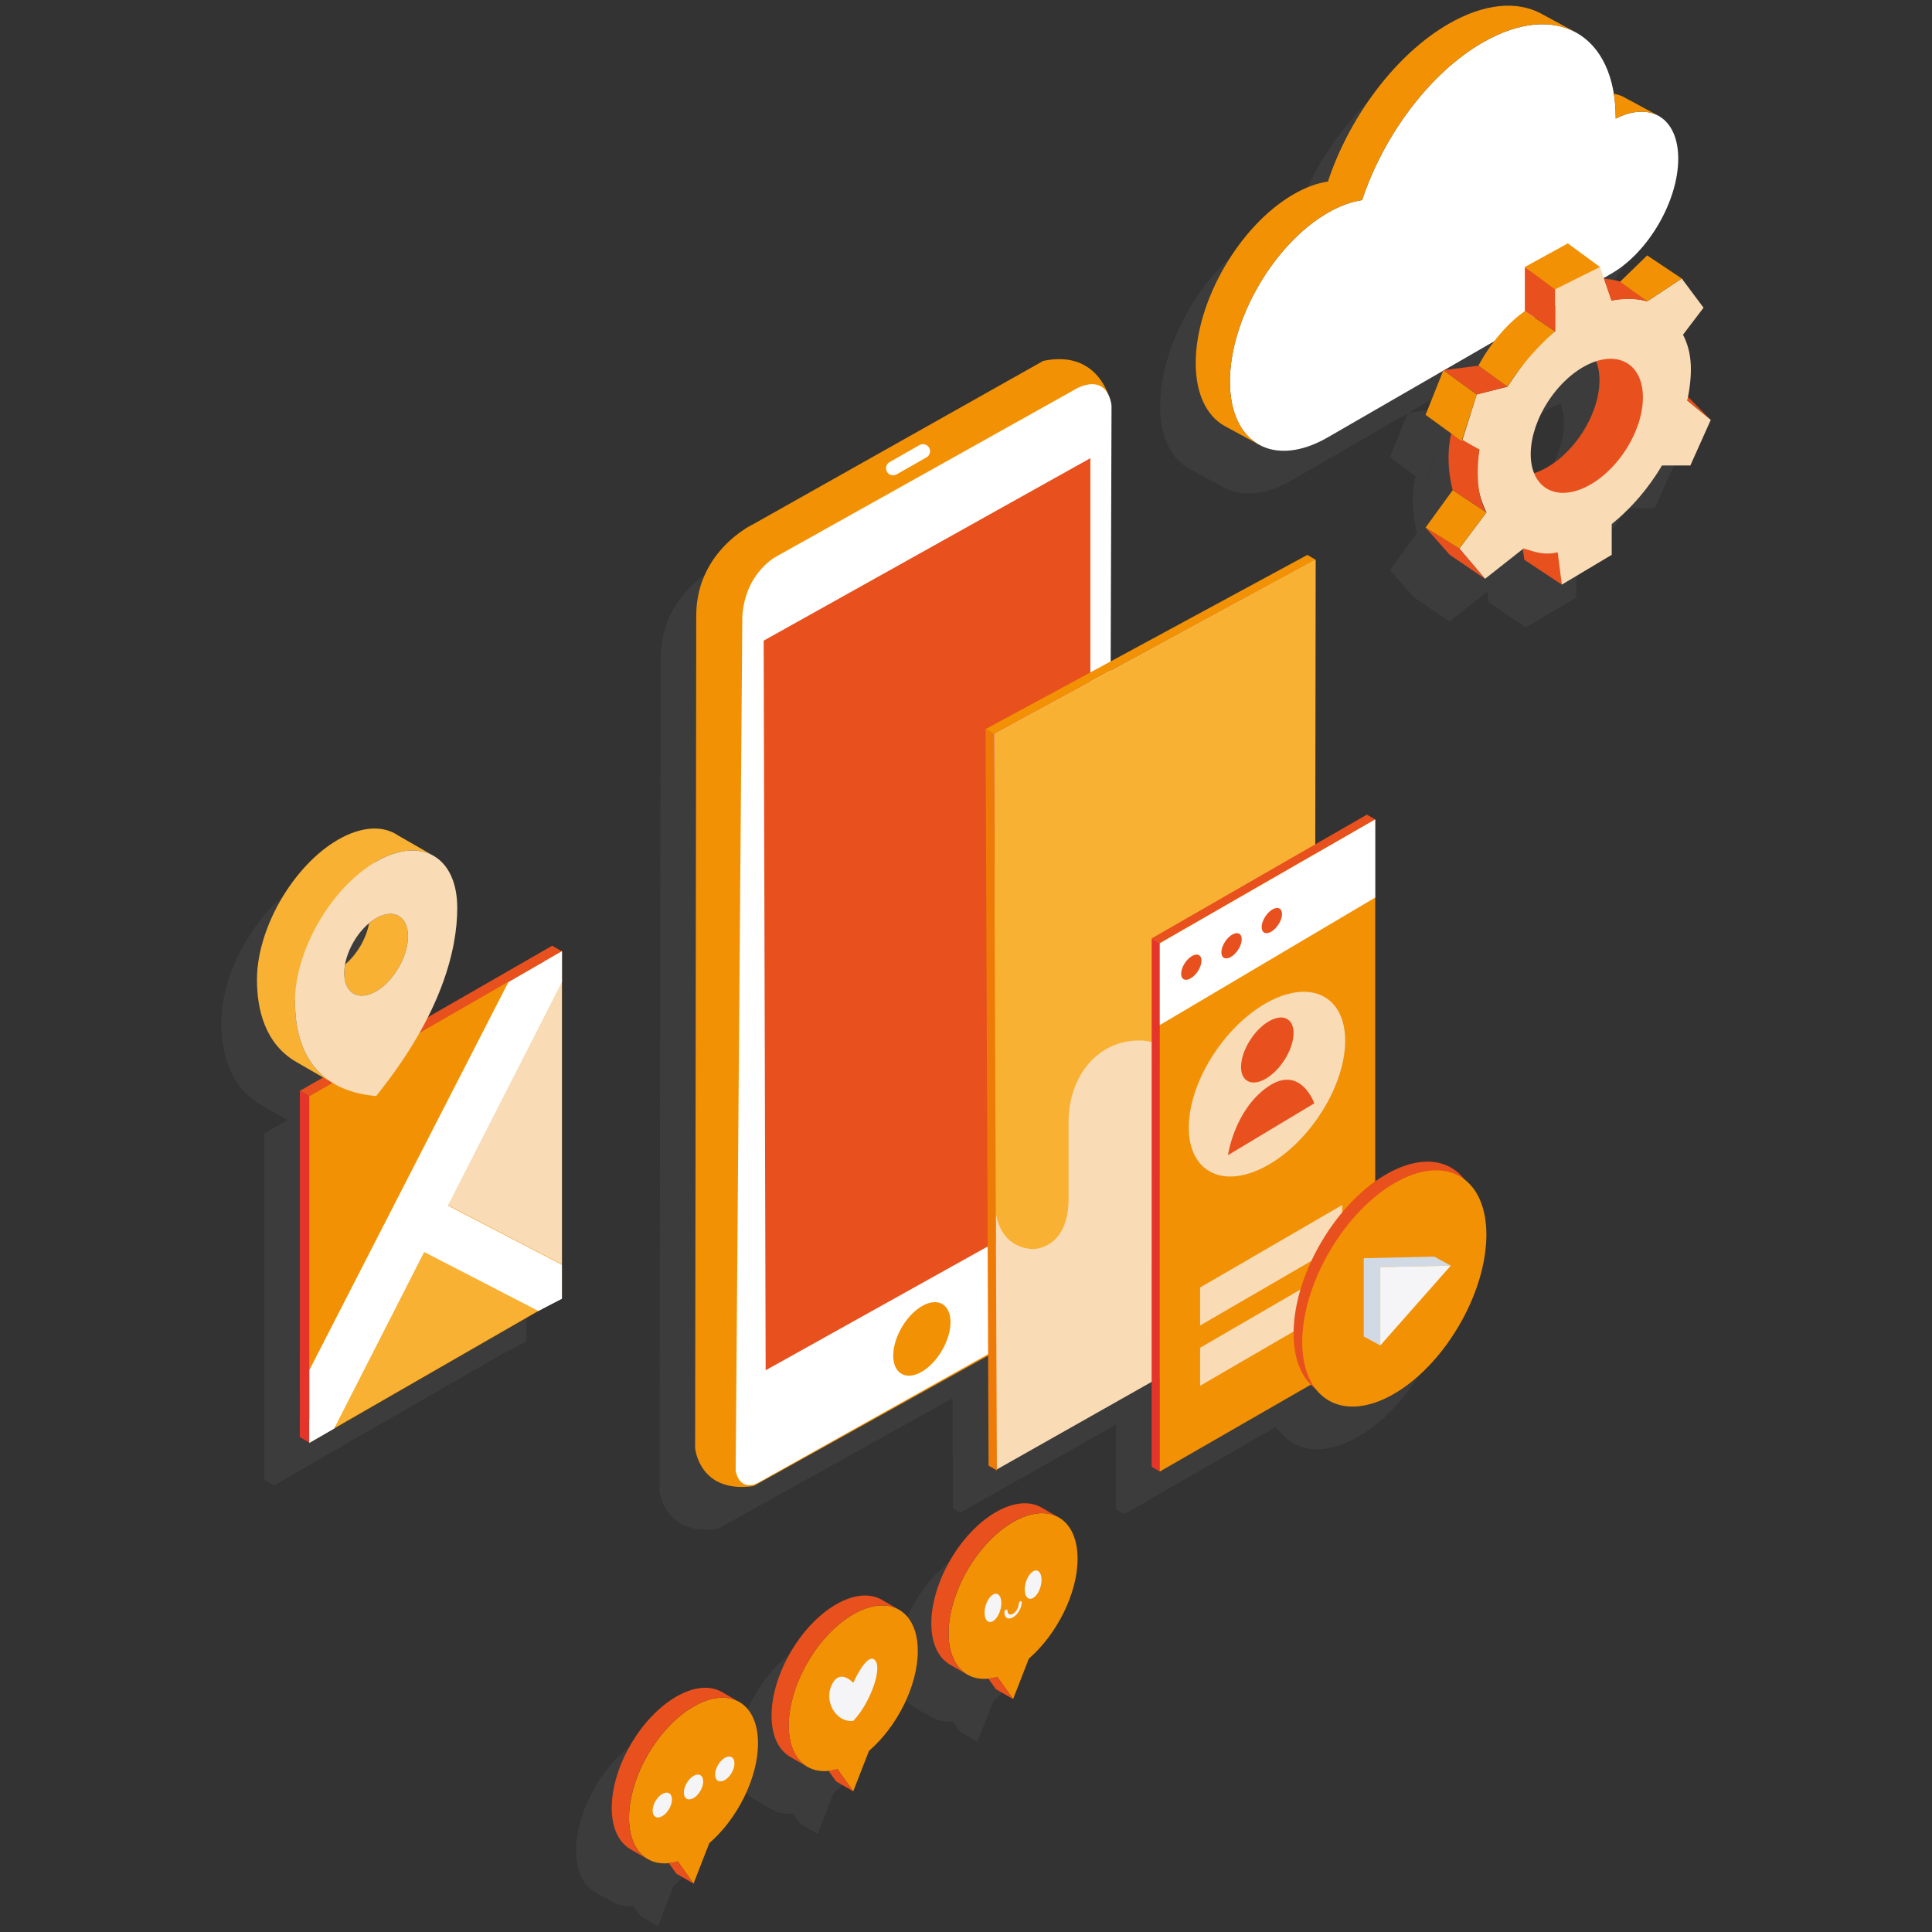 <?xml version="1.0" encoding="utf-8"?>
<!-- Generator: Adobe Illustrator 24.0.0, SVG Export Plug-In . SVG Version: 6.00 Build 0)  -->
<svg version="1.1" id="Capa_1" xmlns="http://www.w3.org/2000/svg" xmlns:xlink="http://www.w3.org/1999/xlink" x="0px" y="0px"
	 viewBox="0 0 400 400" style="enable-background:new 0 0 400 400;" xml:space="preserve">
<rect x="0" y="0" width="400" height="400" fill="#333333" stroke="none"/>
<style type="text/css">
	.st0{opacity:0.25;fill:#585857;}
	.st1{opacity:0.25;}
	.st2{fill:#585857;}
	.st3{fill:#B0C2CD;}
	.st4{fill:#E6EBEE;}
	.st5{fill:#596B7B;}
	.st6{fill:#E23B21;}
	.st7{fill:#F29104;}
	.st8{fill:#FFFFFF;}
	.st9{fill:#F8B133;}
	.st10{fill:#E8501D;}
	.st11{fill:#1C3F76;}
	.st12{fill:#396EAC;}
	.st13{fill:#D4EBFA;}
	.st14{fill:#93A5B1;}
	.st15{fill:#75838D;}
	.st16{fill:#83949E;}
	.st17{fill:#DEE4EC;}
	.st18{enable-background:new    ;}
	.st19{clip-path:url(#SVGID_2_);enable-background:new    ;}
	.st20{clip-path:url(#SVGID_4_);enable-background:new    ;}
	.st21{clip-path:url(#SVGID_6_);enable-background:new    ;}
	.st22{clip-path:url(#SVGID_8_);enable-background:new    ;}
	.st23{clip-path:url(#SVGID_10_);enable-background:new    ;}
	.st24{clip-path:url(#SVGID_14_);enable-background:new    ;}
	.st25{opacity:0.57;}
	.st26{fill:none;}
	.st27{fill:#E98C4D;}
	.st28{fill:#F9DBB5;}
	.st29{fill:#F6B65F;}
	.st30{fill:#EE7A07;}
	.st31{fill:#903178;}
	.st32{fill:#425562;}
	.st33{fill:#F6A873;}
	.st34{clip-path:url(#SVGID_16_);enable-background:new    ;}
	.st35{fill:#121011;}
	.st36{clip-path:url(#SVGID_18_);enable-background:new    ;}
	.st37{clip-path:url(#SVGID_20_);enable-background:new    ;}
	.st38{clip-path:url(#SVGID_22_);enable-background:new    ;}
	.st39{clip-path:url(#SVGID_24_);enable-background:new    ;}
	.st40{fill:#141213;}
	.st41{clip-path:url(#SVGID_28_);enable-background:new    ;}
	.st42{fill:#939393;}
	.st43{fill:#989999;}
	.st44{fill:#9D9D9D;}
	.st45{fill:#A3A1A1;}
	.st46{fill:#A7A6A6;}
	.st47{fill:#ACACAC;}
	.st48{fill:#B4B4B2;}
	.st49{fill:#B8B7B7;}
	.st50{fill:#8D8E8E;}
	.st51{fill:#888A8A;}
	.st52{fill:#848685;}
	.st53{fill:#151212;}
	.st54{fill:#161415;}
	.st55{fill:#171414;}
	.st56{fill:#171415;}
	.st57{fill:#191516;}
	.st58{fill:#191717;}
	.st59{fill:#191618;}
	.st60{fill:#C8D2DF;}
	.st61{fill:#171517;}
	.st62{fill:#A5539A;}
	.st63{fill:#CDCAE6;}
	.st64{fill:#7975B5;}
	.st65{fill:url(#SVGID_29_);}
	.st66{fill:#E5352B;}
	.st67{fill:url(#SVGID_30_);}
	.st68{opacity:0.5;fill:#CDCAE6;}
	.st69{fill:url(#SVGID_31_);}
	.st70{fill:url(#SVGID_32_);}
	.st71{fill:url(#SVGID_33_);}
	.st72{fill:url(#SVGID_34_);}
	.st73{fill:url(#SVGID_35_);}
	.st74{fill:url(#SVGID_36_);}
	.st75{fill:url(#SVGID_37_);}
	.st76{fill:#F07E1B;}
	.st77{fill:#F5F5F7;}
	.st78{fill:#683D90;}
	.st79{fill:#D0D9E4;}
	.st80{fill:url(#SVGID_38_);}
	.st81{fill:#005E77;}
	.st82{fill:#519BD5;}
	.st83{fill:#F8F8FA;}
	.st84{fill:url(#SVGID_39_);}
	.st85{fill:#D3DBE6;}
</style>
<g>
	<g class="st1">
		<g>
			<g>
				<g>
					<path class="st2" d="M149.57,369.76c0-8.46-5.98-11.87-13.35-7.61c-7.38,4.26-13.35,14.57-13.35,23.03
						c0,7.17,4.29,10.71,10.09,9.03l3.26,4.6l3.26-8.37C145.28,385.43,149.57,376.93,149.57,369.76z"/>
					<g>
						<path class="st2" d="M138.22,377.66c0,1.27-0.9,2.82-2,3.45c-1.11,0.64-2,0.13-2-1.14c0-1.27,0.9-2.82,2-3.45
							C137.32,375.88,138.22,376.39,138.22,377.66z"/>
						<path class="st2" d="M144.69,373.92c0,1.27-0.9,2.82-2,3.45c-1.11,0.64-2,0.13-2-1.14c0-1.27,0.9-2.82,2-3.45
							C143.79,372.14,144.69,372.65,144.69,373.92z"/>
						<path class="st2" d="M127.75,383.7c0,1.27,0.9,1.78,2,1.14c1.11-0.64,2-2.18,2-3.45c0-1.27-0.9-1.78-2-1.14
							C128.64,380.89,127.75,382.44,127.75,383.7z"/>
					</g>
				</g>
				<g>
					<path class="st2" d="M122.86,385.18c0-8.46,5.98-18.78,13.35-23.03c3.68-2.12,7.01-2.34,9.42-0.97
						c-0.7-0.4-3.59-2.07-3.59-2.07c-2.41-1.35-5.73-1.13-9.4,0.99c-7.38,4.26-13.36,14.57-13.36,23.04c0,4.19,1.47,7.13,3.84,8.53
						l3.65,2.11C124.36,392.38,122.86,389.41,122.86,385.18z"/>
					<path class="st2" d="M145.79,361.26L145.79,361.26c0-0.01-0.04-0.03-0.11-0.07C145.72,361.22,145.75,361.24,145.79,361.26z"/>
					<path class="st2" d="M133.4,394.84l-0.44-0.63c-0.64,0.18-1.25,0.3-1.85,0.36l1.55,2.18l3.57,2.06L133.4,394.84L133.4,394.84z"
						/>
				</g>
			</g>
			<g>
				<g>
					<path class="st2" d="M182.65,350.66c0-8.46-5.98-11.87-13.36-7.61c-7.38,4.26-13.36,14.57-13.36,23.03
						c0,7.17,4.29,10.71,10.09,9.03l3.26,4.6l3.26-8.37C178.35,366.33,182.65,357.83,182.65,350.66z"/>
					<path class="st2" d="M169.29,365.11c3.6-3.7,6.38-11.64,4.21-12.77c-1.68-0.87-4.21,4.91-4.21,4.91s-2.54-2.85-4.21-0.04
						C162.91,360.84,165.7,365.56,169.29,365.11z"/>
				</g>
				<g>
					<path class="st2" d="M155.94,366.08c0-8.46,5.98-18.78,13.36-23.03c3.68-2.12,7.01-2.34,9.42-0.97
						c-0.69-0.4-3.59-2.07-3.59-2.07c-2.41-1.35-5.73-1.13-9.4,0.99c-7.38,4.26-13.36,14.57-13.36,23.03c0,4.19,1.46,7.13,3.84,8.53
						l3.65,2.11C157.44,373.28,155.94,370.32,155.94,366.08z"/>
					<path class="st2" d="M178.87,342.17L178.87,342.17c0-0.01-0.04-0.03-0.11-0.07C178.8,342.12,178.83,342.14,178.87,342.17z"/>
					<path class="st2" d="M166.47,375.74l-0.44-0.63c-0.64,0.18-1.25,0.3-1.85,0.36l1.55,2.18l3.57,2.06L166.47,375.74
						L166.47,375.74z"/>
				</g>
			</g>
			<g>
				<g>
					<path class="st2" d="M215.73,331.57c0-8.46-5.98-11.87-13.35-7.61c-7.38,4.26-13.35,14.57-13.35,23.03
						c0,7.17,4.29,10.71,10.09,9.03l3.26,4.6l3.26-8.37C211.43,347.24,215.73,338.74,215.73,331.57z"/>
					<g>
						<path class="st2" d="M199.95,340.73c0,1.52-0.78,3.2-1.74,3.76c-0.96,0.55-1.74-0.23-1.74-1.75c0-1.52,0.78-3.2,1.74-3.76
							C199.17,338.42,199.95,339.2,199.95,340.73z"/>
						<path class="st2" d="M204.79,337.93c0,1.52,0.78,2.31,1.74,1.75c0.96-0.55,1.74-2.24,1.74-3.76c0-1.52-0.78-2.31-1.74-1.75
							C205.57,334.72,204.79,336.41,204.79,337.93z"/>
						<g>
							<path class="st2" d="M202.37,343.69c-0.99,0.57-1.8,0.11-1.8-1.03c0-0.2,0.14-0.45,0.32-0.55c0.18-0.1,0.32-0.02,0.32,0.18
								c0,0.74,0.52,1.03,1.16,0.66c0.64-0.37,1.16-1.27,1.16-2.01c0-0.2,0.14-0.45,0.32-0.55c0.18-0.1,0.32-0.02,0.32,0.18
								C204.17,341.72,203.36,343.11,202.37,343.69z"/>
						</g>
					</g>
				</g>
				<g>
					<path class="st2" d="M189.02,346.99c0-8.46,5.98-18.78,13.35-23.03c3.68-2.12,7.01-2.34,9.42-0.97
						c-0.69-0.4-3.59-2.07-3.59-2.07c-2.41-1.35-5.73-1.13-9.4,0.99c-7.38,4.26-13.35,14.57-13.35,23.03c0,4.19,1.46,7.13,3.84,8.53
						l3.65,2.11C190.51,354.19,189.02,351.22,189.02,346.99z"/>
					<path class="st2" d="M211.94,323.07L211.94,323.07c0-0.01-0.04-0.03-0.11-0.07C211.87,323.02,211.91,323.05,211.94,323.07z"/>
					<path class="st2" d="M199.55,356.65l-0.44-0.63c-0.64,0.18-1.25,0.3-1.85,0.36l1.55,2.18l3.57,2.06L199.55,356.65
						L199.55,356.65z"/>
				</g>
			</g>
		</g>
		<g>
			<path class="st2" d="M222.76,92.85c0,0-1.81-11.85-14.12-9.31l-59.98,33.77c0,0-11.65,5.38-11.88,18.61l-0.23,172.71
				c0,0,0.79,9.46,12.09,7.88l70.22-39.05l-2.4-188.3L222.76,92.85z"/>
			<path class="st2" d="M185,101.53c-0.4-0.7-1.29-0.95-2-0.55l-6.19,3.53c-0.7,0.4-0.95,1.29-0.55,1.99l0,0
				c0.4,0.7,1.29,0.95,1.99,0.55l6.2-3.53C185.15,103.13,185.4,102.24,185,101.53L185,101.53z"/>
		</g>
		<g>
			<path class="st2" d="M215.85,89.1l-62.13,34.75c0,0-6.75,3.15-7.4,12.56l-1.38,176.88c0,0,0.57,4.34,4.47,2.63l67.85-37.96
				c0,0,4.83-1.58,4.92-8.35l0.58-176.77C222.76,92.85,222.28,86.22,215.85,89.1z"/>
			<polygon class="st2" points="218.38,103.69 150.74,141.48 151.15,292.54 218.38,255.05 			"/>
			<path class="st2" d="M179.25,293.25c-2.29-1.35-2.24-5.67,0.1-9.65c2.35-3.98,6.1-6.12,8.39-4.77c2.29,1.35,2.24,5.67-0.11,9.65
				C185.3,292.47,181.54,294.6,179.25,293.25z"/>
		</g>
		<g>
			<polygon class="st2" points="264.84,124.71 198.48,160.77 198.89,313.13 264.84,275.83 			"/>
			<path class="st2" d="M198.57,160.78L198.48,222v34.35c0,10.02,5.8,11,8.05,11.08c0,0,7.52,0.1,7.33-10.89v-15.28
				c0-10.02,6.35-17.01,14.56-17.01c0,0,11.34-0.5,12.87,13.27l0.82,23.37c0.95,15.78,22.84,13.29,22.71-0.49l-0.01,7.85
				l0.22-143.53L198.57,160.78z"/>
			<polygon class="st2" points="265.02,124.71 198.4,160.78 196.68,159.79 263.3,123.73 			"/>
			<polygon class="st2" points="198.4,160.78 199.02,313.26 197.3,312.28 196.68,159.79 			"/>
		</g>
		<g>
			<path class="st2" d="M327.15,33.39c0,0,0-0.03,0-0.05c0-17.46-12.33-24.49-27.55-15.71c-11.04,6.37-20.56,19.33-24.96,32.63
				c-2.21,0.33-4.61,1.18-7.11,2.63c-11.19,6.46-20.26,22.1-20.26,34.94c0,12.84,9.07,18.01,20.26,11.55l58.78-33.94
				c7.61-4.39,13.78-15.03,13.78-23.76C340.09,33.27,334.37,29.72,327.15,33.39z"/>
			<g>
				<path class="st2" d="M327.15,33.34c0,0.02,0,0.03,0,0.03c3.42-1.72,6.5-1.82,8.8-0.57l-0.01-0.03l-6.82-3.68
					c-0.71-0.43-1.51-0.7-2.36-0.85C327.01,29.83,327.15,31.53,327.15,33.34z"/>
				<path class="st2" d="M247.27,87.83c0-12.84,9.07-28.48,20.26-34.94c2.5-1.45,4.9-2.3,7.11-2.63
					c4.39-13.3,13.91-26.25,24.96-32.63c7.43-4.29,14.17-4.8,19.12-2.17v-0.01l-6.99-3.78c-4.96-2.68-11.74-2.19-19.21,2.13
					c-11.04,6.38-20.56,19.33-24.96,32.63c-2.21,0.32-4.61,1.18-7.11,2.63C249.27,55.51,240.2,71.16,240.2,84
					c0,6.41,2.26,10.9,5.91,13l7.43,4.03V101C249.69,99,247.27,94.44,247.27,87.83z"/>
			</g>
		</g>
		<g>
			<polygon class="st2" points="315.97,129.87 308.23,124.73 307.7,121.2 315.97,121.2 			"/>
			<path class="st2" d="M333.04,78.6c-3.94-2.61-9.4-1.99-14.76,1.08c0.87,0.14,1.68,0.44,2.41,0.92
				c4.36,2.89,4.08,10.98-0.62,18.08c-4.71,7.09-12.06,10.51-16.43,7.62c-0.97-0.65-1.7-1.57-2.22-2.67
				c-1.35,6.94,0.11,13.06,4.44,15.94c6.96,4.61,18.67-0.83,26.18-12.14C339.54,96.11,339.99,83.2,333.04,78.6z"/>
			<path class="st2" d="M341.98,91.78c1.1-5.61,1.08-9.81-0.9-13.64l0,0l4.25-5.59l-4.51-6.05l-7.16,4.74
				c-2.26-0.69-4.78-0.72-7.41-0.18l0.06-0.03l-2.42-6.91l-9.29,4.64v8.68c-3.87,2.8-6.73,6.76-9.84,11.45c-0.42,0.63,0.38-0.64,0,0
				l-6.38,1.61l-3.03,9.62l3.58,1.82c-1.19,5.55-0.33,9.08,1.45,12.99l-5.61,7.48l5.32,6.27l7.97-6.28
				c2.42,0.72,4.25,1.46,7.07,0.78l0.86,6.7l10.33-6.17v-6.37c3.32-2.67,6.47-6.08,9.17-10.15c0.45-0.67,0.85-1.35,1.26-2.03
				l-0.01,0.05h5.86l4.23-9.44L341.98,91.78z M329.06,102.22c-4.71,7.09-12.06,10.51-16.42,7.62c-4.35-2.89-4.08-10.99,0.63-18.08
				c4.7-7.1,12.05-10.51,16.42-7.62C334.04,87.03,333.76,95.12,329.06,102.22z"/>
			<polygon class="st2" points="300.08,128.67 294.76,122.4 287.78,118.05 292.75,123.67 			"/>
			<polygon class="st2" points="287.78,118.05 293.39,110.3 300.37,114.92 294.76,122.4 			"/>
			<path class="st2" d="M293.39,110.3c0,0-1.71-5.59-0.32-11.73l5.85,3.36c0,0-1.4,8.43,1.45,12.99L293.39,110.3z"/>
			<polygon class="st2" points="298.38,90.5 291.47,85.47 287.78,94.72 295.26,100.16 			"/>
			<polygon class="st2" points="291.47,85.47 298.73,84.55 304.76,88.89 298.38,90.5 			"/>
			<path class="st2" d="M298.73,84.55c0,0,3.37-6.87,9.6-11.31l6.26,4.2c0,0-5.55,4.55-9.84,11.45L298.73,84.55z"/>
			<polygon class="st2" points="314.59,77.44 308.33,73.24 308.33,64.11 314.59,68.4 			"/>
			<polygon class="st2" points="317.23,59.22 308.33,64.11 314.59,68.75 323.89,64.11 			"/>
			<path class="st2" d="M324.73,66.54c0,0,2.38,0.15,3.59,0.72l5.33,3.98c0,0-2.73-1-7.41-0.18L324.73,66.54z"/>
			<polygon class="st2" points="328.05,67.17 333.66,61.71 340.82,66.49 333.66,71.23 			"/>
			<polygon class="st2" points="346.81,95.76 342.13,91.01 341.98,91.78 			"/>
		</g>
		<g>
			<polygon class="st2" points="232.79,204.11 232.78,313.5 231.06,312.51 231.07,203.12 			"/>
			<g>
				<polygon class="st2" points="277.35,178.48 232.79,204.11 231.07,203.12 275.63,177.5 				"/>
				<g>
					<polygon class="st2" points="277.35,287.84 232.75,313.5 232.75,204.14 277.35,178.48 					"/>
				</g>
				<g>
					<polygon class="st2" points="270.52,266.18 241.1,283.27 241.1,275.39 270.52,258.31 					"/>
				</g>
				<g>
					<polygon class="st2" points="270.52,278.66 241.1,295.75 241.1,287.87 270.52,270.79 					"/>
				</g>
				<polygon class="st2" points="232.75,221.06 277.35,194.67 277.35,178.48 232.75,204.14 				"/>
				<path class="st2" d="M240.6,209.96c0.91-1.35,1.05-2.85,0.32-3.34c-0.73-0.49-2.06,0.22-2.96,1.57
					c-0.91,1.36-1.05,2.85-0.32,3.34C238.37,212.02,239.69,211.32,240.6,209.96z"/>
				<path class="st2" d="M248.93,205.53c0.91-1.35,1.05-2.85,0.32-3.34c-0.73-0.49-2.06,0.21-2.96,1.57
					c-0.91,1.36-1.05,2.85-0.32,3.34C246.7,207.59,248.03,206.89,248.93,205.53z"/>
				<path class="st2" d="M257.27,200.31c0.91-1.35,1.05-2.85,0.32-3.34c-0.73-0.49-2.06,0.22-2.96,1.57
					c-0.91,1.36-1.05,2.85-0.32,3.34C255.03,202.37,256.36,201.67,257.27,200.31z"/>
				<path class="st2" d="M267.42,215.62c-5.7-4.02-15.9,0.64-22.79,10.4c-6.89,9.76-7.86,20.94-2.16,24.96
					c5.7,4.02,15.9-0.64,22.79-10.4C272.15,230.81,273.12,219.64,267.42,215.62z"/>
				<g>
					<path class="st2" d="M258.42,228.5c2.34-3.49,2.71-7.35,0.83-8.61c-1.88-1.26-5.31,0.56-7.64,4.05
						c-2.34,3.5-2.72,7.36-0.83,8.61C252.66,233.81,256.08,232,258.42,228.5z"/>
					<path class="st2" d="M246.87,247.99l17.87-10.73c0,0-2.87-8.21-9.73-3.35C248.15,238.77,246.87,247.99,246.87,247.99z"/>
				</g>
			</g>
		</g>
		<g>
			<path class="st2" d="M265.87,296.97c-7.35-4.33-7.2-18.21,0.34-31c7.54-12.79,19.61-19.66,26.96-15.32
				c7.35,4.33,7.19,18.21-0.35,31C285.28,294.44,273.21,301.3,265.87,296.97z"/>
			<path class="st2" d="M267.66,298.76c-7.35-4.33-7.2-18.21,0.34-31c7.54-12.79,19.61-19.65,26.96-15.32
				c7.35,4.33,7.19,18.21-0.35,31C287.07,296.23,275,303.09,267.66,298.76z"/>
			<g>
				<polygon class="st2" points="278.4,287.39 274.98,285.54 274.98,269.33 289.58,269 293,270.86 278.4,271.19 				"/>
				<polygon class="st2" points="293,270.86 278.4,271.19 278.4,287.39 				"/>
			</g>
		</g>
		<g>
			<g>
				<polygon class="st2" points="56.73,235.84 56.72,307.53 54.7,306.38 54.71,234.68 				"/>
				<polygon class="st2" points="108.97,205.79 56.73,235.84 54.71,234.68 106.95,204.64 				"/>
				<g>
					<polygon class="st2" points="108.97,277.45 56.68,307.53 56.68,235.87 108.97,205.79 					"/>
				</g>
				<polygon class="st2" points="61.81,304.58 108.97,212.14 108.97,205.79 105.39,207.85 56.68,302.79 56.68,307.53 				"/>
				<polygon class="st2" points="80.45,267.97 61.81,304.51 104.11,280.17 104.1,280.17 				"/>
				<polygon class="st2" points="56.68,235.8 56.68,292.4 97.88,212.1 				"/>
				<polygon class="st2" points="108.97,270.61 108.97,212.07 85.36,258.36 				"/>
				<polygon class="st2" points="108.97,205.79 97.88,212.17 56.68,292.48 56.68,307.53 61.81,304.58 80.45,268.05 104.1,280.25 
					108.97,277.73 108.97,270.68 85.36,258.43 108.97,212.14 				"/>
			</g>
			<g>
				<g>
					<path class="st2" d="M70.5,214.07c3.64-2.11,6.6-7.2,6.6-11.38c0-4.18-2.95-5.86-6.6-3.76c-0.5,0.29-0.98,0.64-1.45,1.03
						c-0.57,3.15-2.51,6.48-4.97,8.55c-0.11,0.61-0.18,1.22-0.18,1.81C63.9,214.49,66.85,216.18,70.5,214.07z"/>
					<path class="st2" d="M82.41,186.03L82.41,186.03l-0.02-0.01C82.4,186.02,82.4,186.03,82.41,186.03z"/>
					<path class="st2" d="M53.7,216.2L53.7,216.2c0-3.61,13.7-27.19,16.8-28.98c4.63-2.68,8.83-2.95,11.87-1.22l-7.29-4.18
						c-3.07-2.12-7.51-1.99-12.45,0.85c-9.28,5.36-16.8,18.33-16.8,28.98l0,0c0,6.27,1.71,13.48,8.39,17.19l7.63,4.4
						C55.37,229.5,53.7,222.4,53.7,216.2z"/>
					<path class="st2" d="M62.14,233.42l0.03,0.02v0C62.17,233.43,62.15,233.42,62.14,233.42z"/>
				</g>
				<path class="st2" d="M70.5,187.22c-9.28,5.36-16.8,18.33-16.8,28.98l0,0c0,8.35,3.04,18.37,16.8,19.56
					c13.76-17.07,16.8-30.6,16.8-38.95v0C87.3,186.15,79.78,181.87,70.5,187.22z M70.5,214.07c-3.64,2.1-6.6,0.42-6.6-3.76
					c0-4.18,2.95-9.27,6.6-11.38c3.64-2.1,6.6-0.42,6.6,3.76C77.09,206.87,74.14,211.97,70.5,214.07z"/>
			</g>
		</g>
	</g>
	<g>
		<g>
			<g>
				<g>
					<path class="st7" d="M156.94,360.93c0-8.46-5.98-11.87-13.35-7.61c-7.38,4.26-13.35,14.57-13.35,23.03
						c0,7.17,4.29,10.71,10.09,9.03l3.26,4.6l3.26-8.37C152.65,376.6,156.94,368.1,156.94,360.93z"/>
					<g>
						<path class="st77" d="M145.59,368.82c0,1.27-0.9,2.82-2,3.45c-1.11,0.64-2,0.13-2-1.14c0-1.27,0.9-2.82,2-3.45
							C144.69,367.04,145.59,367.56,145.59,368.82z"/>
						<path class="st77" d="M152.06,365.09c0,1.27-0.9,2.82-2,3.45c-1.11,0.64-2,0.13-2-1.14c0-1.27,0.9-2.82,2-3.45
							C151.16,363.31,152.06,363.82,152.06,365.09z"/>
						<path class="st77" d="M135.12,374.87c0,1.27,0.9,1.78,2,1.14c1.11-0.64,2-2.18,2-3.45c0-1.27-0.9-1.78-2-1.14
							C136.01,372.05,135.12,373.6,135.12,374.87z"/>
					</g>
				</g>
				<g>
					<path class="st10" d="M130.23,376.35c0-8.46,5.98-18.78,13.35-23.03c3.68-2.12,7.01-2.34,9.42-0.97
						c-0.7-0.4-3.59-2.07-3.59-2.07c-2.41-1.35-5.73-1.13-9.4,0.99c-7.38,4.26-13.36,14.57-13.36,23.04c0,4.19,1.47,7.13,3.84,8.53
						l3.65,2.11C131.73,383.55,130.23,380.58,130.23,376.35z"/>
					<path class="st78" d="M153.16,352.43L153.16,352.43c0-0.01-0.04-0.03-0.11-0.07C153.09,352.38,153.12,352.41,153.16,352.43z"/>
					<path class="st10" d="M140.77,386.01l-0.44-0.63c-0.64,0.18-1.25,0.3-1.85,0.36l1.55,2.18l3.57,2.06L140.77,386.01
						L140.77,386.01z"/>
				</g>
			</g>
			<g>
				<g>
					<path class="st7" d="M190.02,341.83c0-8.46-5.98-11.87-13.36-7.61c-7.38,4.26-13.36,14.57-13.36,23.03
						c0,7.17,4.29,10.71,10.09,9.03l3.26,4.6l3.26-8.37C185.72,357.5,190.02,349,190.02,341.83z"/>
					<path class="st77" d="M176.66,356.28c3.6-3.7,6.38-11.64,4.21-12.77c-1.68-0.87-4.21,4.91-4.21,4.91s-2.54-2.85-4.21-0.04
						C170.28,352.01,173.07,356.73,176.66,356.28z"/>
				</g>
				<g>
					<path class="st10" d="M163.31,357.25c0-8.46,5.98-18.78,13.36-23.03c3.68-2.12,7.01-2.34,9.42-0.97
						c-0.69-0.4-3.59-2.07-3.59-2.07c-2.41-1.35-5.73-1.13-9.4,0.99c-7.38,4.26-13.36,14.57-13.36,23.03c0,4.19,1.46,7.13,3.84,8.53
						l3.65,2.11C164.81,364.45,163.31,361.48,163.31,357.25z"/>
					<path class="st78" d="M186.24,333.33L186.24,333.33c0-0.01-0.04-0.03-0.11-0.07C186.17,333.29,186.2,333.31,186.24,333.33z"/>
					<path class="st10" d="M173.84,366.91l-0.44-0.63c-0.64,0.18-1.25,0.3-1.85,0.36l1.55,2.18l3.57,2.06L173.84,366.91
						L173.84,366.91z"/>
				</g>
			</g>
			<g>
				<g>
					<path class="st7" d="M223.1,322.73c0-8.46-5.98-11.87-13.35-7.61c-7.38,4.26-13.35,14.57-13.35,23.03
						c0,7.17,4.29,10.71,10.09,9.03l3.26,4.6l3.26-8.37C218.8,338.4,223.1,329.9,223.1,322.73z"/>
					<g>
						<path class="st77" d="M207.32,331.89c0,1.52-0.78,3.2-1.74,3.76c-0.96,0.55-1.74-0.23-1.74-1.75c0-1.52,0.78-3.2,1.74-3.76
							C206.54,329.59,207.32,330.37,207.32,331.89z"/>
						<path class="st77" d="M212.16,329.09c0,1.52,0.78,2.31,1.74,1.75c0.96-0.55,1.74-2.24,1.74-3.76c0-1.52-0.78-2.31-1.74-1.75
							C212.94,325.89,212.16,327.57,212.16,329.09z"/>
						<g>
							<path class="st77" d="M209.74,334.85c-0.99,0.57-1.8,0.11-1.8-1.03c0-0.2,0.14-0.45,0.32-0.55c0.18-0.1,0.32-0.02,0.32,0.18
								c0,0.74,0.52,1.03,1.16,0.66c0.64-0.37,1.16-1.27,1.16-2.01c0-0.2,0.14-0.45,0.32-0.55c0.18-0.1,0.32-0.02,0.32,0.18
								C211.54,332.89,210.73,334.28,209.74,334.85z"/>
						</g>
					</g>
				</g>
				<g>
					<path class="st10" d="M196.39,338.15c0-8.46,5.98-18.78,13.35-23.03c3.68-2.12,7.01-2.34,9.42-0.97
						c-0.69-0.4-3.59-2.07-3.59-2.07c-2.41-1.35-5.73-1.13-9.4,0.99c-7.38,4.26-13.35,14.57-13.35,23.03c0,4.19,1.46,7.13,3.84,8.53
						l3.65,2.11C197.88,345.35,196.39,342.39,196.39,338.15z"/>
					<path class="st78" d="M219.31,314.24L219.31,314.24c0-0.01-0.04-0.03-0.11-0.07C219.24,314.19,219.28,314.21,219.31,314.24z"/>
					<path class="st10" d="M206.92,347.81l-0.44-0.63c-0.64,0.18-1.25,0.3-1.85,0.36l1.55,2.18l3.57,2.06L206.92,347.81
						L206.92,347.81z"/>
				</g>
			</g>
		</g>
		<g>
			<path class="st7" d="M230.13,84.02c0,0-1.81-11.85-14.12-9.31l-59.98,33.77c0,0-11.65,5.38-11.88,18.61l-0.23,172.71
				c0,0,0.79,9.46,12.09,7.88l70.22-39.05l-2.4-188.3L230.13,84.02z"/>
			<path class="st8" d="M192.37,92.7c-0.4-0.7-1.29-0.95-2-0.55l-6.19,3.53c-0.7,0.4-0.95,1.29-0.55,1.99l0,0
				c0.4,0.7,1.29,0.95,1.99,0.55l6.2-3.53C192.52,94.3,192.77,93.4,192.37,92.7L192.37,92.7z"/>
		</g>
		<g>
			<path class="st8" d="M223.22,80.27l-62.13,34.75c0,0-6.75,3.15-7.4,12.56l-1.38,176.88c0,0,0.57,4.34,4.47,2.63l67.85-37.96
				c0,0,4.83-1.58,4.92-8.35l0.58-176.77C230.13,84.02,229.65,77.38,223.22,80.27z"/>
			<polygon class="st10" points="225.75,94.86 158.11,132.64 158.52,283.7 225.75,246.22 			"/>
			<path class="st7" d="M186.62,284.42c-2.29-1.35-2.24-5.67,0.1-9.65c2.35-3.98,6.1-6.12,8.39-4.77c2.29,1.35,2.24,5.67-0.11,9.65
				C192.67,283.63,188.91,285.77,186.62,284.42z"/>
		</g>
		<g>
			<polygon class="st28" points="272.21,115.88 205.85,151.94 206.26,304.3 272.21,267 			"/>
			<path class="st9" d="M205.94,151.94l-0.09,61.23v34.35c0,10.02,5.8,11,8.05,11.08c0,0,7.52,0.1,7.33-10.89v-15.28
				c0-10.02,6.35-17.01,14.56-17.01c0,0,11.34-0.5,12.87,13.27l0.82,23.37c0.95,15.78,22.84,13.29,22.71-0.49l-0.01,7.85
				l0.22-143.53L205.94,151.94z"/>
			<polygon class="st7" points="272.39,115.88 205.77,151.95 204.05,150.96 270.67,114.89 			"/>
			<polygon class="st30" points="205.77,151.95 206.39,304.43 204.67,303.44 204.05,150.96 			"/>
		</g>
		<g>
			<path class="st8" d="M334.52,24.56c0,0,0-0.03,0-0.05c0-17.46-12.33-24.49-27.55-15.71c-11.04,6.37-20.56,19.33-24.96,32.63
				c-2.21,0.33-4.61,1.18-7.11,2.63c-11.19,6.46-20.26,22.1-20.26,34.94c0,12.84,9.07,18.01,20.26,11.55l58.78-33.94
				c7.61-4.39,13.78-15.03,13.78-23.76C347.46,24.44,341.74,20.89,334.52,24.56z"/>
			<g>
				<path class="st7" d="M334.52,24.51c0,0.02,0,0.03,0,0.03c3.42-1.72,6.5-1.82,8.8-0.57l-0.01-0.03l-6.82-3.68
					c-0.71-0.43-1.51-0.7-2.36-0.85C334.38,21,334.52,22.69,334.52,24.51z"/>
				<path class="st7" d="M254.64,79c0-12.84,9.07-28.48,20.26-34.94c2.5-1.45,4.9-2.3,7.11-2.63c4.39-13.3,13.91-26.25,24.96-32.63
					c7.43-4.29,14.17-4.8,19.12-2.17V6.61l-6.99-3.78c-4.96-2.68-11.74-2.19-19.21,2.13c-11.04,6.38-20.56,19.33-24.96,32.63
					c-2.21,0.32-4.61,1.18-7.11,2.63c-11.19,6.46-20.26,22.11-20.26,34.94c0,6.41,2.26,10.9,5.91,13l7.43,4.03v-0.03
					C257.06,90.16,254.64,85.61,254.64,79z"/>
			</g>
		</g>
		<g>
			<polygon class="st10" points="323.35,121.03 315.6,115.9 315.07,112.37 323.35,112.37 			"/>
			<path class="st10" d="M340.41,69.76c-3.94-2.61-9.4-1.99-14.76,1.08c0.87,0.14,1.68,0.44,2.41,0.92
				c4.36,2.89,4.08,10.98-0.62,18.08c-4.71,7.09-12.06,10.51-16.43,7.62c-0.97-0.65-1.7-1.57-2.22-2.67
				c-1.35,6.94,0.11,13.06,4.44,15.94c6.96,4.61,18.67-0.83,26.18-12.14C346.91,87.27,347.36,74.36,340.41,69.76z"/>
			<path class="st28" d="M349.35,82.94c1.1-5.61,1.08-9.81-0.9-13.64l0,0l4.25-5.59l-4.51-6.05l-7.16,4.74
				c-2.26-0.69-4.78-0.72-7.41-0.18l0.06-0.03l-2.42-6.91l-9.29,4.64v8.68c-3.87,2.8-6.73,6.76-9.84,11.45c-0.42,0.63,0.38-0.64,0,0
				l-6.38,1.61l-3.03,9.62l3.58,1.82c-1.19,5.55-0.33,9.08,1.45,12.99l-5.61,7.48l5.32,6.27l7.97-6.28
				c2.42,0.72,4.25,1.46,7.07,0.78l0.86,6.7l10.33-6.17v-6.37c3.32-2.67,6.47-6.08,9.17-10.15c0.45-0.67,0.85-1.35,1.26-2.03
				l-0.01,0.05h5.86l4.23-9.44L349.35,82.94z M336.43,93.39c-4.71,7.09-12.06,10.51-16.42,7.62c-4.35-2.89-4.08-10.99,0.63-18.08
				c4.7-7.1,12.05-10.51,16.42-7.62C341.41,78.19,341.13,86.29,336.43,93.39z"/>
			<polygon class="st10" points="307.45,119.84 302.13,113.56 295.15,109.22 300.12,114.84 			"/>
			<polygon class="st7" points="295.15,109.22 300.77,101.47 307.74,106.09 302.13,113.56 			"/>
			<path class="st10" d="M300.77,101.47c0,0-1.71-5.59-0.32-11.73l5.85,3.36c0,0-1.4,8.43,1.45,12.99L300.77,101.47z"/>
			<polygon class="st7" points="305.75,81.67 298.84,76.64 295.15,85.89 302.63,91.33 			"/>
			<polygon class="st10" points="298.84,76.64 306.1,75.71 312.13,80.05 305.75,81.67 			"/>
			<path class="st7" d="M306.1,75.71c0,0,3.37-6.87,9.6-11.31l6.26,4.2c0,0-5.55,4.55-9.84,11.45L306.1,75.71z"/>
			<polygon class="st10" points="321.96,68.6 315.7,64.4 315.7,55.28 321.96,59.57 			"/>
			<polygon class="st7" points="324.6,50.39 315.7,55.28 321.96,59.92 331.26,55.28 			"/>
			<path class="st10" d="M332.1,57.7c0,0,2.38,0.15,3.59,0.72l5.33,3.98c0,0-2.73-1-7.41-0.18L332.1,57.7z"/>
			<polygon class="st7" points="335.42,58.33 341.03,52.88 348.19,57.66 341.03,62.4 			"/>
			<polygon class="st10" points="354.18,86.93 349.5,82.17 349.35,82.94 			"/>
		</g>
		<g>
			<polygon class="st66" points="240.16,195.27 240.15,304.67 238.43,303.68 238.44,194.29 			"/>
			<g>
				<polygon class="st10" points="284.72,169.65 240.16,195.27 238.44,194.29 283,168.66 				"/>
				<g>
					<polygon class="st7" points="284.72,279.01 240.12,304.67 240.12,195.3 284.72,169.65 					"/>
				</g>
				<g>
					<polygon class="st28" points="277.89,257.35 248.47,274.43 248.47,266.56 277.89,249.48 					"/>
				</g>
				<g>
					<polygon class="st28" points="277.89,269.83 248.47,286.91 248.47,279.04 277.89,261.96 					"/>
				</g>
				<polygon class="st8" points="240.12,212.23 284.72,185.83 284.72,169.65 240.12,195.3 				"/>
				<path class="st10" d="M247.97,201.13c0.91-1.35,1.05-2.85,0.32-3.34c-0.73-0.49-2.06,0.22-2.96,1.57
					c-0.91,1.36-1.05,2.85-0.32,3.34C245.74,203.19,247.06,202.49,247.97,201.13z"/>
				<path class="st10" d="M256.3,196.7c0.91-1.35,1.05-2.85,0.32-3.34c-0.73-0.49-2.06,0.21-2.96,1.57
					c-0.91,1.36-1.05,2.85-0.32,3.34C254.07,198.76,255.4,198.05,256.3,196.7z"/>
				<path class="st10" d="M264.64,191.48c0.91-1.35,1.05-2.85,0.32-3.34c-0.73-0.49-2.06,0.22-2.96,1.57
					c-0.91,1.36-1.05,2.85-0.32,3.34C262.4,193.54,263.73,192.84,264.64,191.48z"/>
				<path class="st28" d="M274.79,206.78c-5.7-4.02-15.9,0.64-22.79,10.4c-6.89,9.76-7.86,20.94-2.16,24.96
					c5.7,4.02,15.9-0.64,22.79-10.4C279.52,221.98,280.49,210.81,274.79,206.78z"/>
				<g>
					<path class="st10" d="M265.79,219.67c2.34-3.49,2.71-7.35,0.83-8.61c-1.88-1.26-5.31,0.56-7.64,4.05
						c-2.34,3.5-2.72,7.36-0.83,8.61C260.03,224.98,263.45,223.17,265.79,219.67z"/>
					<path class="st10" d="M254.24,239.16l17.87-10.73c0,0-2.87-8.21-9.73-3.35C255.52,229.94,254.24,239.16,254.24,239.16z"/>
				</g>
			</g>
		</g>
		<g>
			<path class="st10" d="M273.24,288.13c-7.35-4.33-7.2-18.21,0.34-31c7.54-12.79,19.61-19.66,26.96-15.32
				c7.35,4.33,7.19,18.21-0.35,31C292.65,285.61,280.58,292.47,273.24,288.13z"/>
			<path class="st7" d="M275.03,289.92c-7.35-4.33-7.2-18.21,0.34-31c7.54-12.79,19.61-19.65,26.96-15.32
				c7.35,4.33,7.19,18.21-0.35,31C294.44,287.4,282.37,294.26,275.03,289.92z"/>
			<g>
				<polygon class="st79" points="285.77,278.56 282.35,276.7 282.35,260.5 296.95,260.17 300.37,262.03 285.77,262.35 				"/>
				<polygon class="st77" points="300.37,262.03 285.77,262.35 285.77,278.56 				"/>
			</g>
		</g>
		<g>
			<g>
				<polygon class="st66" points="64.1,227 64.09,298.7 62.07,297.54 62.08,225.85 				"/>
				<polygon class="st10" points="116.34,196.96 64.1,227 62.08,225.85 114.32,195.8 				"/>
				<g>
					<polygon class="st7" points="116.34,268.62 64.06,298.7 64.06,227.04 116.34,196.96 					"/>
				</g>
				<polygon class="st8" points="69.18,295.75 116.34,203.31 116.34,196.96 112.76,199.02 64.06,293.95 64.06,298.7 				"/>
				<polygon class="st9" points="87.82,259.14 69.18,295.67 111.48,271.34 111.47,271.34 				"/>
				<polygon class="st7" points="64.06,226.96 64.06,283.57 105.25,203.26 				"/>
				<polygon class="st28" points="116.34,261.77 116.34,203.23 92.73,249.52 				"/>
				<polygon class="st8" points="116.34,196.96 105.25,203.34 64.06,283.64 64.06,298.7 69.18,295.75 87.82,259.21 111.47,271.42 
					116.34,268.9 116.34,261.85 92.73,249.6 116.34,203.31 				"/>
			</g>
			<g>
				<g>
					<path class="st9" d="M77.87,205.24c3.64-2.11,6.6-7.2,6.6-11.38c0-4.18-2.95-5.86-6.6-3.76c-0.5,0.29-0.98,0.64-1.45,1.03
						c-0.57,3.15-2.51,6.48-4.97,8.55c-0.11,0.61-0.18,1.22-0.18,1.81C71.27,205.66,74.22,207.34,77.87,205.24z"/>
					<path class="st10" d="M89.78,177.2L89.78,177.2l-0.02-0.01C89.77,177.19,89.77,177.19,89.78,177.2z"/>
					<path class="st9" d="M61.07,207.37L61.07,207.37c0-3.61,13.7-27.19,16.8-28.98c4.63-2.68,8.83-2.95,11.87-1.22l-7.29-4.18
						c-3.07-2.12-7.51-1.99-12.45,0.85c-9.28,5.36-16.8,18.33-16.8,28.98l0,0c0,6.27,1.71,13.48,8.39,17.19l7.63,4.4
						C62.74,220.67,61.07,213.56,61.07,207.37z"/>
					<path class="st10" d="M69.51,224.58l0.03,0.02v0C69.54,224.6,69.52,224.59,69.51,224.58z"/>
				</g>
				<path class="st28" d="M77.87,178.39c-9.28,5.36-16.8,18.33-16.8,28.98l0,0c0,8.35,3.04,18.37,16.8,19.56
					c13.76-17.07,16.8-30.6,16.8-38.95v0C94.67,177.32,87.15,173.03,77.87,178.39z M77.87,205.24c-3.64,2.1-6.6,0.42-6.6-3.76
					c0-4.18,2.95-9.27,6.6-11.38c3.64-2.1,6.6-0.42,6.6,3.76C84.46,198.04,81.51,203.14,77.87,205.24z"/>
			</g>
		</g>
	</g>
</g>
</svg>
